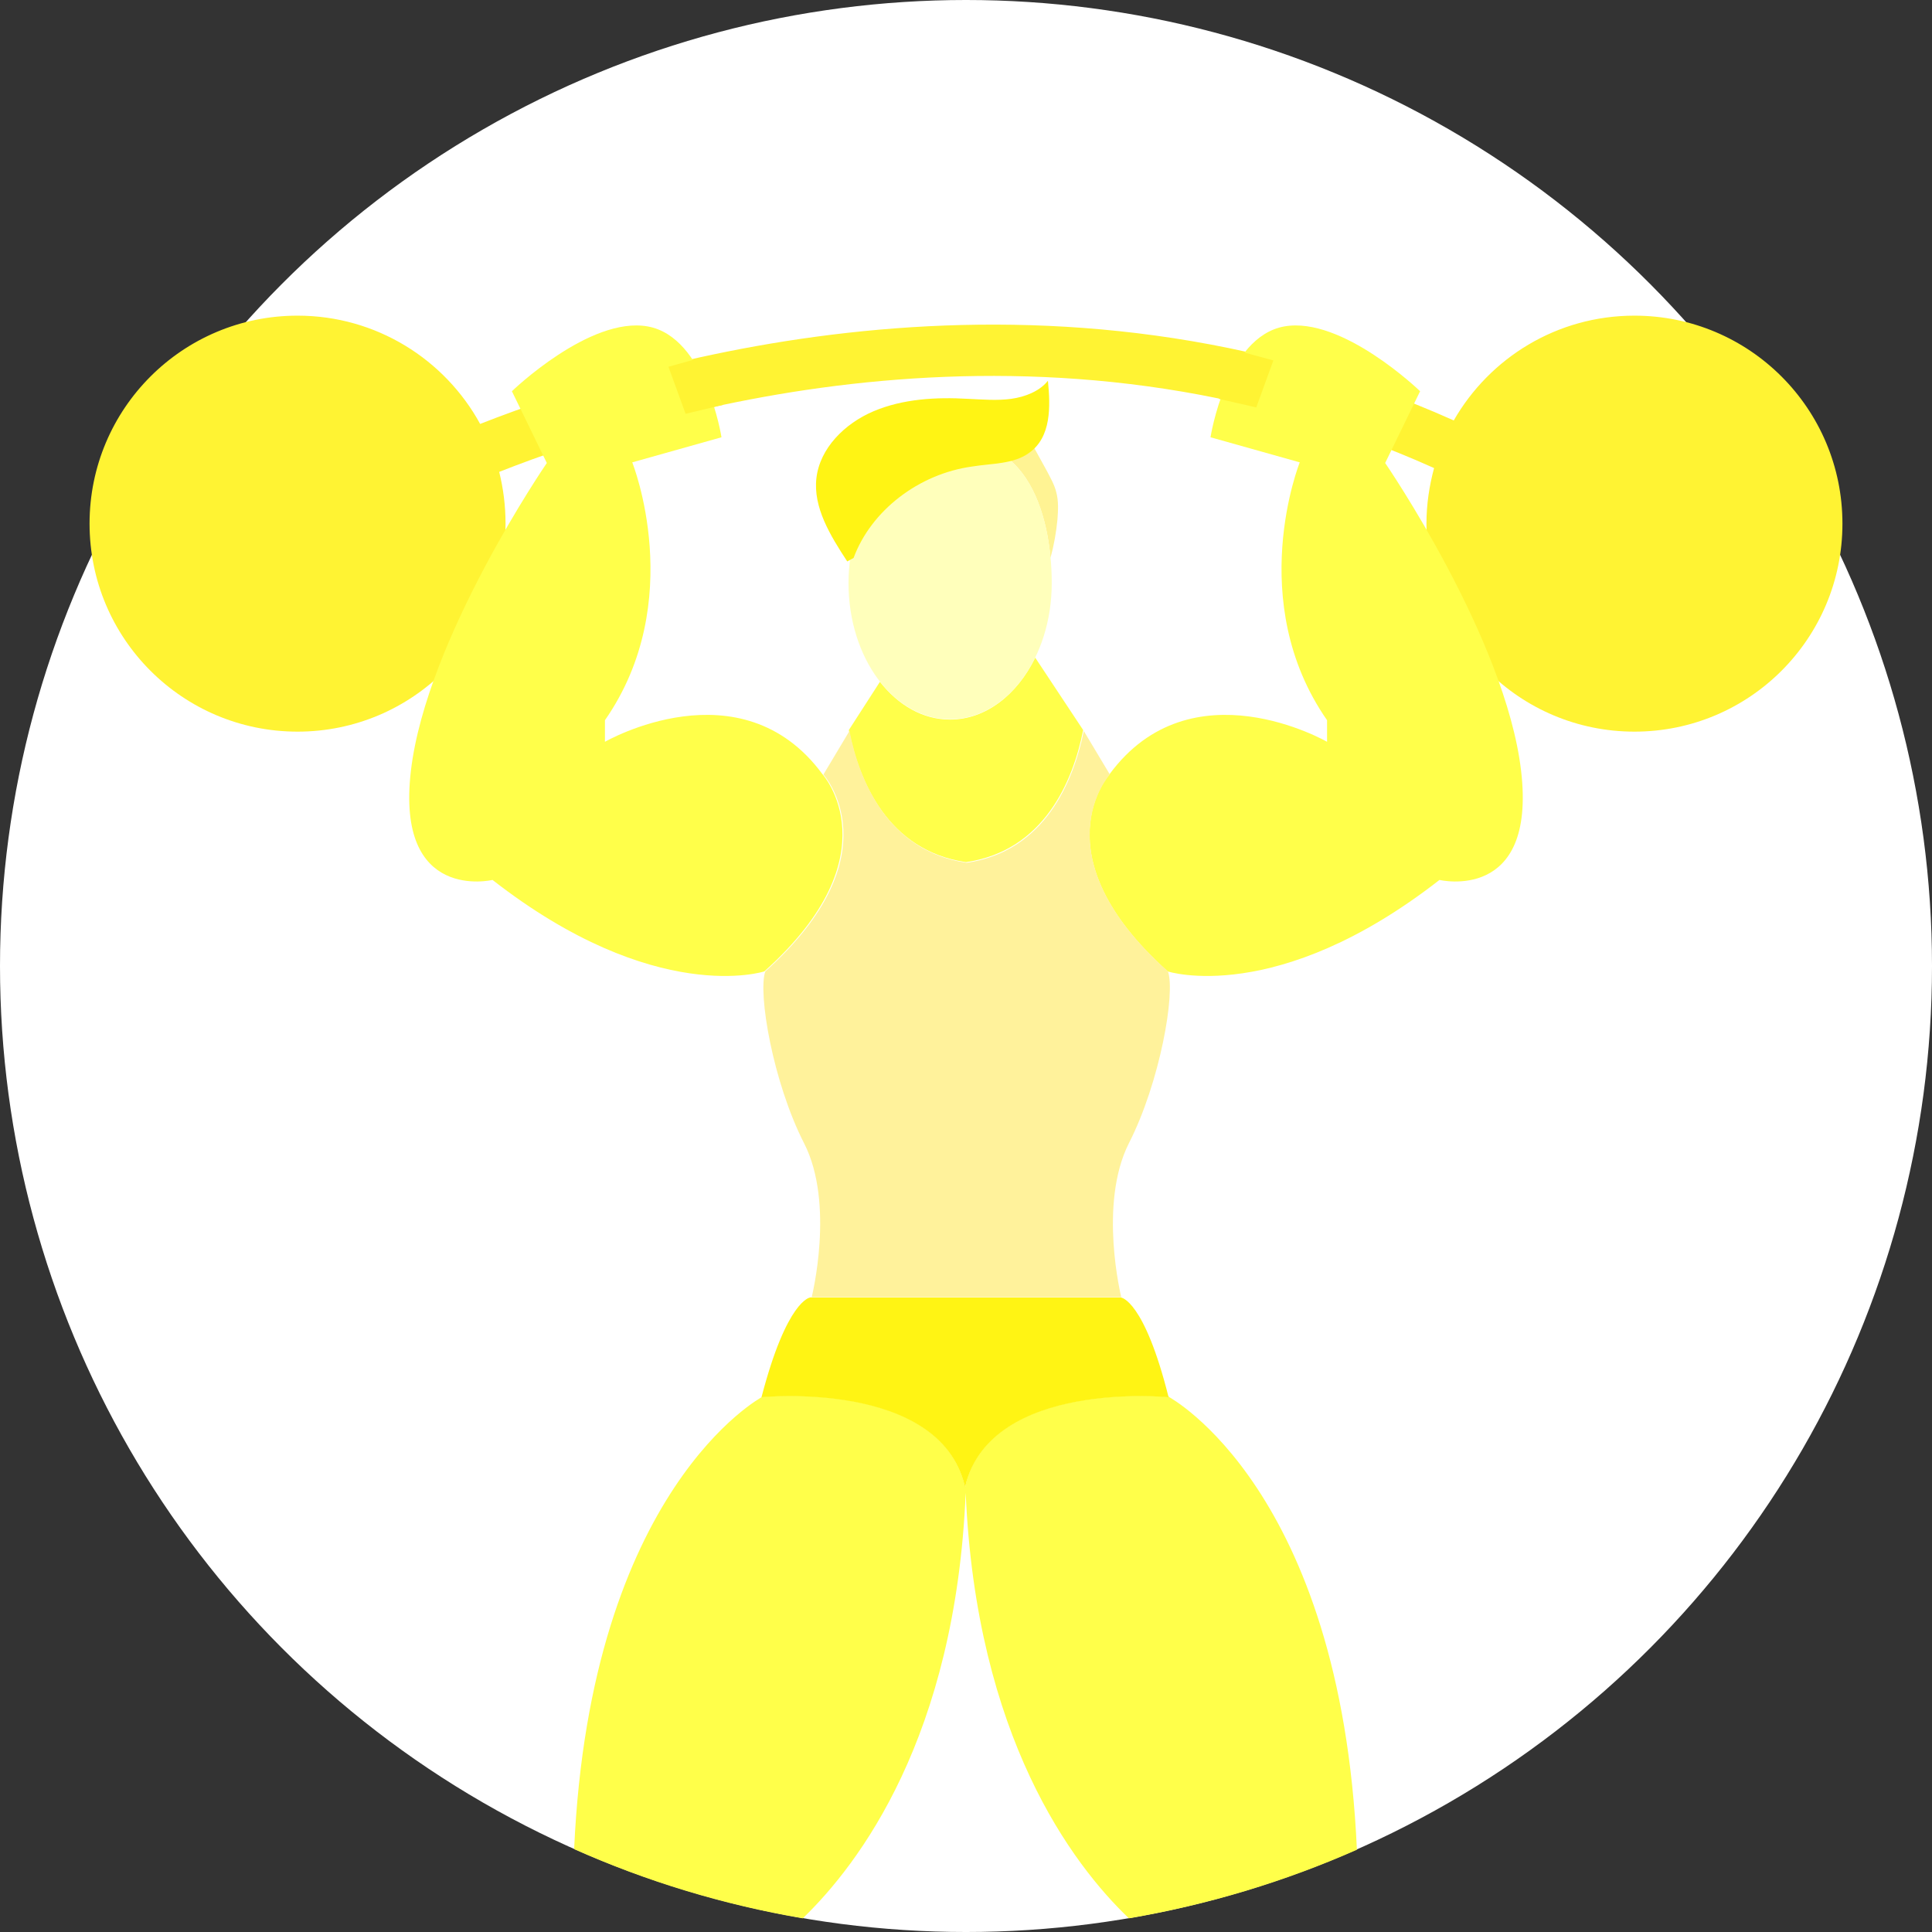 <svg 
	height="60px" 
	width="60px" 
	version="1.1" 
	id="Layer_1" 
	xmlns="http://www.w3.org/2000/svg" 
	xmlns:xlink="http://www.w3.org/1999/xlink" 
	viewBox="0 0 393.309 393.309" 
	xml:space="preserve" 
	fill="#000000">
	<rect x="0" y="0" width="393.309" height="393.309" fill="#333333" stroke="none"/>
	<g 
		id="SVGRepo_bgCarrier" 
		stroke-width="0">
	</g>
	<g 
		id="SVGRepo_tracerCarrier" 
		stroke-linecap="round" 
		stroke-linejoin="round">
	</g>
	<g 
		id="SVGRepo_iconCarrier">
	 	<circle 
			style="fill:#fff;" cx="196.655" cy="196.655" r="196.655"></circle> <path style="fill:#fffF4A064;" d="M276.234,376.566c-14.61,6.465-30.19,11.184-46.416,13.964 c-11.507-10.99-31.095-36.913-33.228-86.626c-2.069,49.713-21.721,75.572-33.164,86.626c-16.291-2.78-31.935-7.564-46.545-14.093 c3.297-73.438,38.271-92.057,38.271-92.057l0,0c1.939-0.194,36.137-3.038,41.244,18.036v0.388c0-0.065,0-0.129,0.065-0.259 c0,0.065,0.065,0.129,0.065,0.259v-0.388c5.236-21.657,41.374-18.036,41.374-18.036c0-0.065-0.065-0.129-0.065-0.259l0.129,0.259 C238.028,284.444,272.937,303.063,276.234,376.566z"></path> <path style="fill:#fff414753;" d="M237.899,284.444c0,0-36.073-3.62-41.374,18.036v0.388c0-0.065-0.065-0.129-0.065-0.259 c-0.065,0.065-0.065,0.129-0.065,0.259v-0.388c-5.236-21.657-41.374-18.036-41.374-18.036c5.172-19.846,9.891-20.299,9.891-20.299 l0.194-0.065v0.065h63.03C228.202,264.081,232.921,264.598,237.899,284.444z"></path> <path style="fill:#fff333842;" d="M332.735,64.259c-15.774,0-29.479,8.598-36.784,21.333c-81.972-36.719-163.814-12.8-198.206,0.711 C90.57,73.18,76.606,64.259,60.574,64.259c-23.402,0-42.343,18.941-42.343,42.343s18.941,42.343,42.343,42.343 s42.343-18.941,42.343-42.343c0-3.62-0.453-7.176-1.293-10.537c32.776-12.929,111.644-36.202,190.319-0.776 c-0.97,3.62-1.552,7.37-1.552,11.313c0,23.402,18.941,42.343,42.343,42.343c23.402,0,42.343-18.941,42.343-42.343 S356.137,64.259,332.735,64.259z"></path> <path style="fill:#fff393D47;" d="M215.273,105.762c-0.259,2.651-0.711,5.236-1.422,7.822c-0.711-8.145-3.362-15.709-8.145-19.846 c1.422-0.323,2.715-0.84,3.879-1.681c0.323-0.259,0.646-0.517,0.97-0.84c0.84,1.487,1.616,2.974,2.457,4.461 c0.776,1.487,1.616,2.909,2.004,4.461C215.531,102.012,215.402,103.952,215.273,105.762z"></path> <g> <path style="fill:#fffF4A064;" d="M167.434,157.608c-16.614-22.562-44.283-6.594-44.283-6.594v-4.396 c16.873-24.242,5.56-52.493,5.56-52.493l18.166-5.107c0,0-3.168-20.428-14.998-22.562c-11.83-2.133-27.669,13.188-27.669,13.188 l7.111,14.61c0,0-24.501,35.685-27.669,62.642c-3.168,26.958,16.614,22.238,16.614,22.238 c33.164,25.859,55.337,18.618,55.337,18.618C182.174,173.964,167.434,157.608,167.434,157.608z"></path> <path style="fill:#fffF4A064;" d="M225.875,157.608c16.614-22.562,44.283-6.594,44.283-6.594v-4.396 c-16.873-24.242-5.56-52.493-5.56-52.493l-18.166-5.107c0,0,3.168-20.428,14.998-22.562c11.83-2.133,27.669,13.188,27.669,13.188 l-7.111,14.61c0,0,24.501,35.685,27.669,62.642c3.168,26.958-16.614,22.238-16.614,22.238 c-33.164,25.859-55.337,18.618-55.337,18.618C211.135,173.964,225.875,157.608,225.875,157.608z"></path> <path style="fill:#fffF4A064;" d="M220.509,148.622c-2.069,10.408-7.952,24.566-23.855,26.893 c-15.903-2.327-21.786-16.485-23.855-26.893l6.335-9.826c3.749,4.784,8.727,7.693,14.287,7.693c7.24,0,13.64-5.042,17.325-12.606 L220.509,148.622z"></path> </g> <path style="fill:#fff29B36F;" d="M237.77,197.754c-26.634-23.79-11.83-40.081-11.83-40.081l-5.301-8.857 c-2.133,10.343-7.952,24.501-23.855,26.828c-15.903-2.327-21.786-16.485-23.855-26.828l-5.301,8.857c0,0,14.739,16.291-11.83,40.081 c-1.552,4.396,1.552,22.562,7.887,34.974c6.335,12.347,1.552,31.354,1.552,31.354h31.418h31.612c0,0-4.719-18.941,1.551-31.354 C236.154,220.315,239.321,202.15,237.77,197.754z"></path> <path style="fill:#fffFBBE87;" d="M214.109,118.691c0,15.321-9.244,27.733-20.687,27.733s-20.687-12.412-20.687-27.733 s9.503-25.406,20.687-27.733C208.032,87.984,214.109,103.37,214.109,118.691z"></path> <path style="fill:#fff414753;" d="M172.477,114.295c-3.426-5.236-6.982-10.99-6.271-17.002c0.711-6.012,5.689-11.055,11.636-13.576 c5.947-2.521,12.735-2.909,19.265-2.521c2.909,0.129,5.883,0.388,8.727,0c2.844-0.388,5.818-1.552,7.499-3.685 c0.517,5.236,0.711,11.442-3.814,14.675c-3.168,2.327-7.628,2.133-11.572,2.78c-10.925,1.487-20.622,8.986-24.178,18.618"></path> <g> <polygon style="fill:#fff333842;" points="142.998,72.727 136.081,74.667 139.572,84.234 147.2,82.424 "></polygon> <polygon style="fill:#fff333842;" points="252.315,71.499 259.232,73.374 255.741,82.941 248.113,81.196 "></polygon> </g> </g></svg>